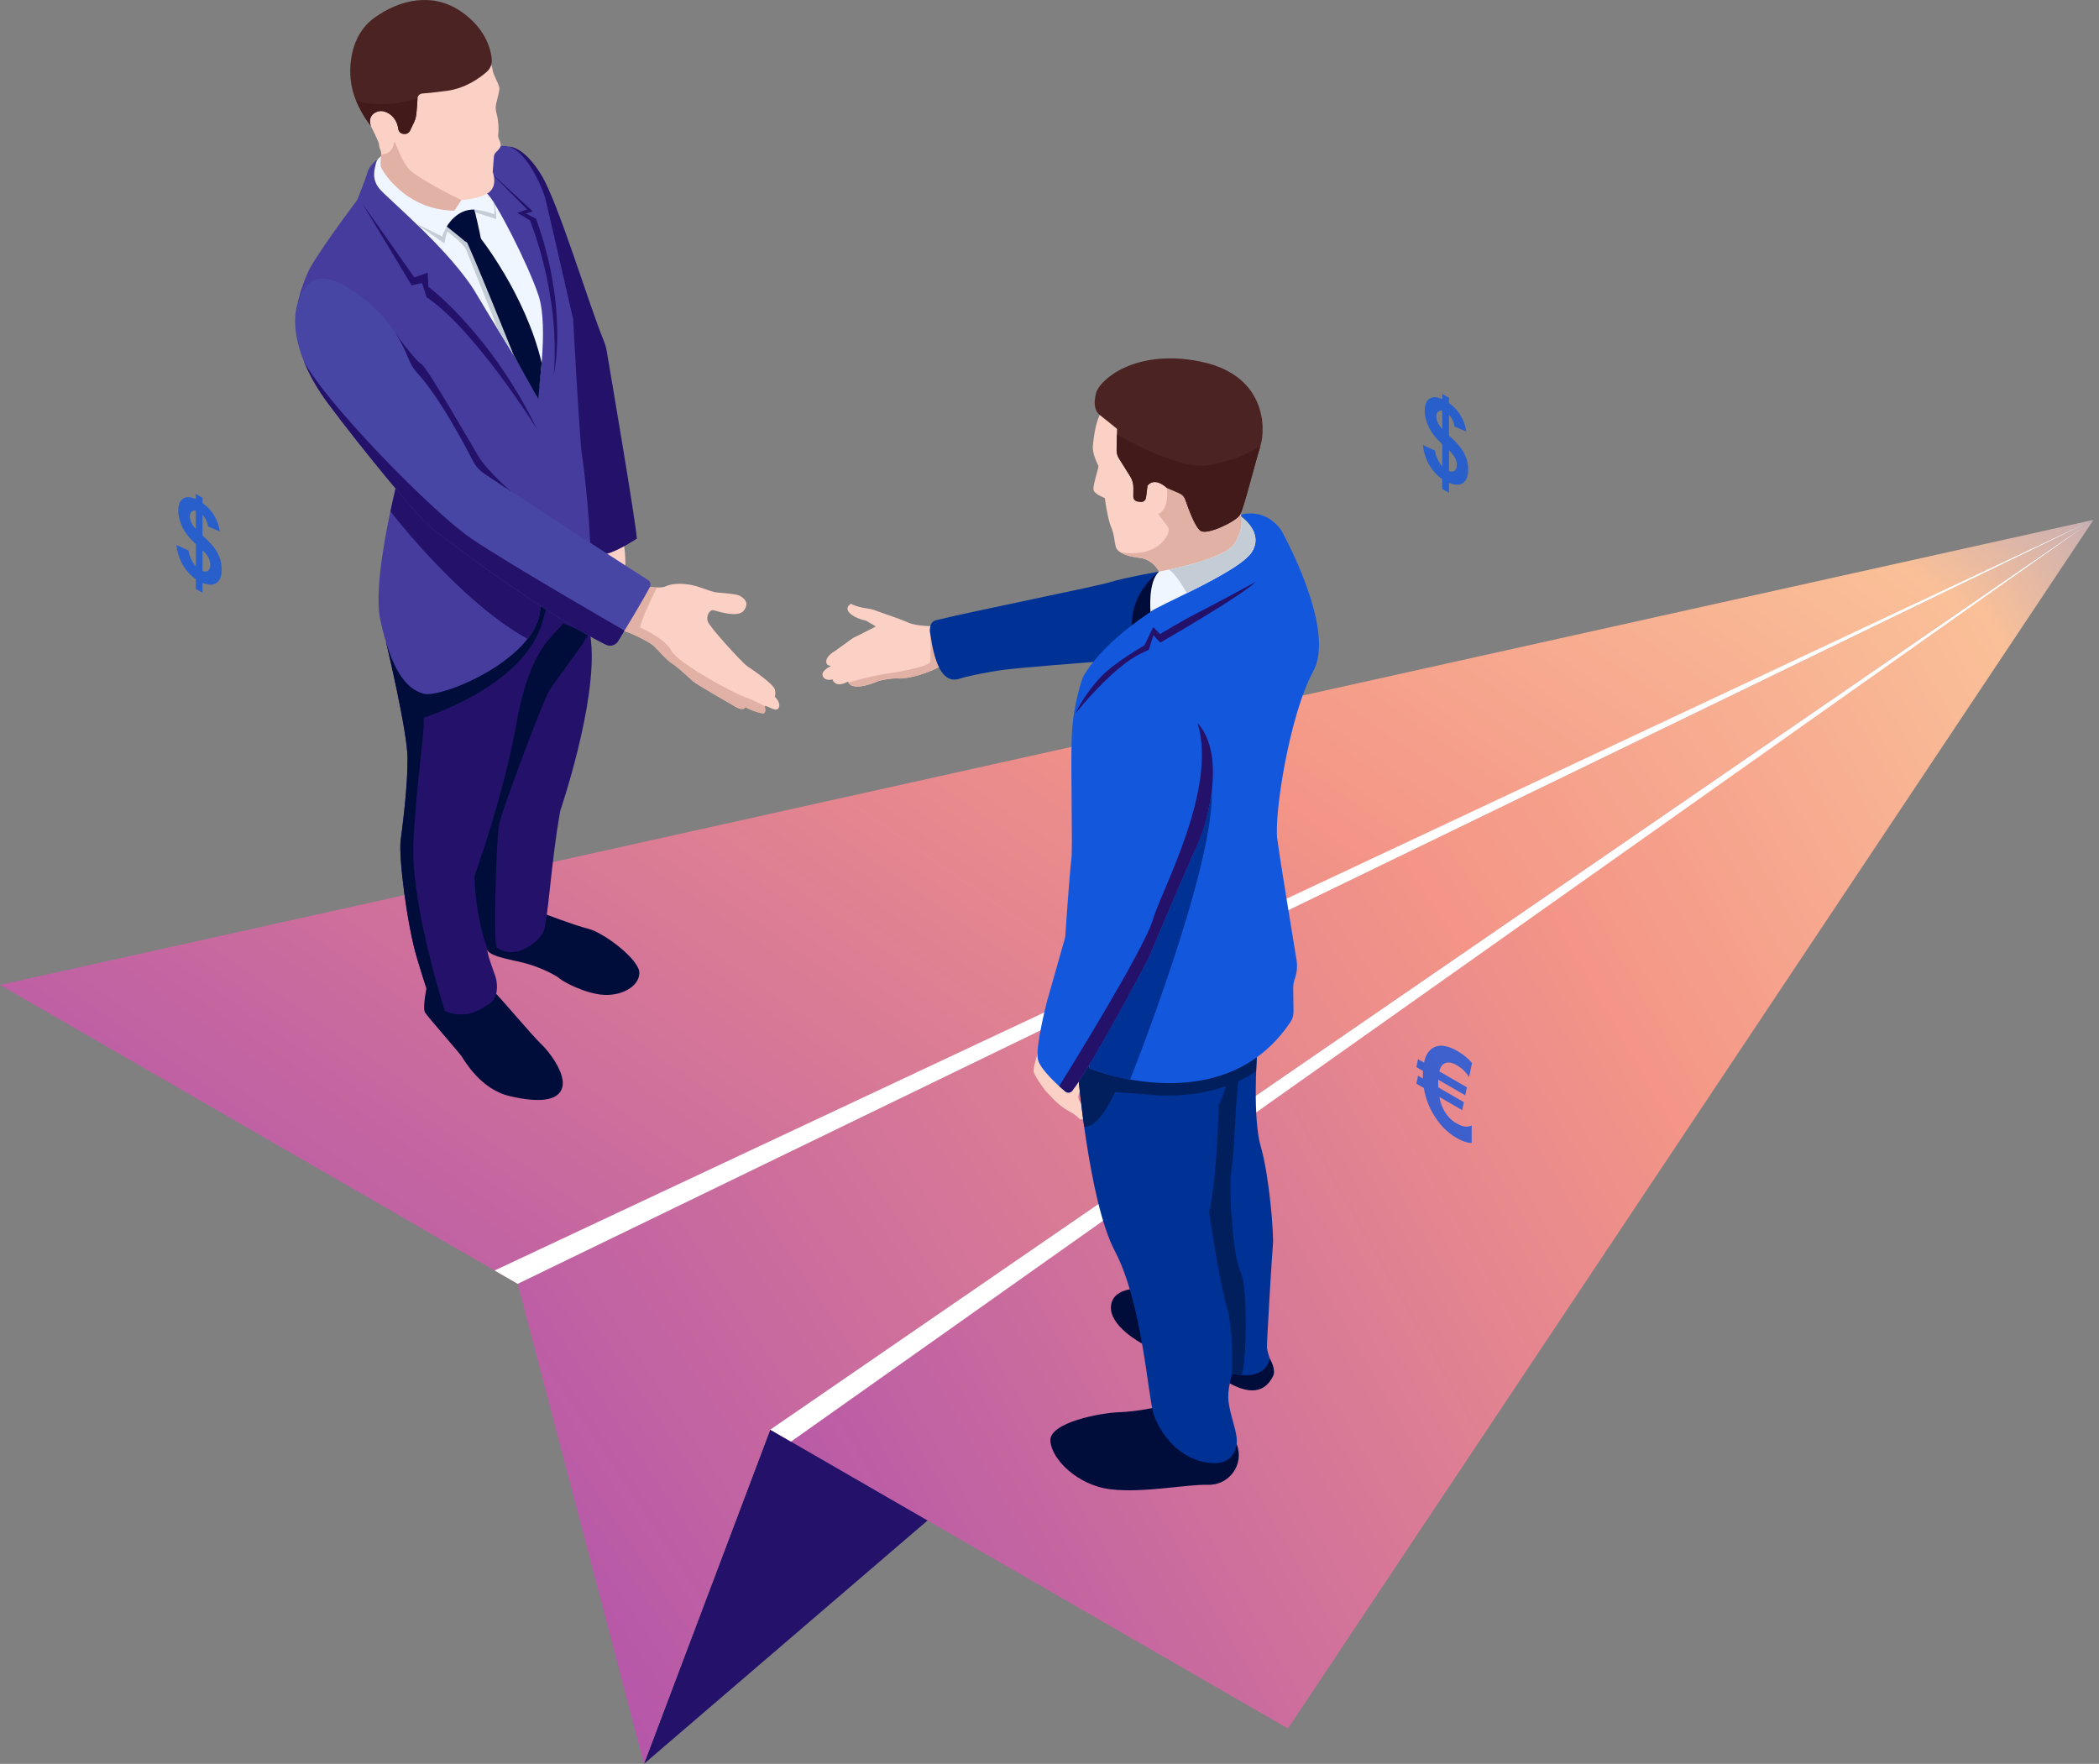 <svg width="357" height="300" viewBox="0 0 357 300" fill="none" xmlns="http://www.w3.org/2000/svg">
<rect x="0" y="0" width="357" height="300" fill="#808080" stroke="none"/>
<path d="M109.526 300L356.063 88.417L131 243.16L109.526 300Z" fill="#24126A"/>
<path d="M356.063 88.417L88.052 218.357L0 167.516L356.063 88.417Z" fill="url(#paint0_linear)"/>
<path d="M356.063 88.417L131 243.16L219.053 293.989L356.063 88.417Z" fill="url(#paint1_linear)"/>
<path d="M131 243.16L356.064 88.417L88.053 218.357L109.527 300L131 243.16Z" fill="url(#paint2_linear)"/>
<path d="M84.124 216.088L356.063 88.417L88.052 218.357L84.124 216.088Z" fill="white"/>
<path d="M131 243.16L356.063 88.417L134.529 245.193L131 243.16Z" fill="white"/>
<path d="M176.642 178.702C176.642 178.702 175.694 181.532 175.781 182.218C175.868 182.904 177.814 185.585 177.951 185.66C178.088 185.747 179.734 187.842 181.592 188.865C183.45 189.875 183.587 190.374 183.762 190.399C183.937 190.424 184.211 190.237 184.211 190.237C184.211 190.237 184.485 188.304 183.675 187.356C182.864 186.421 184.074 185.024 184.074 185.024L181.979 179.55L176.642 178.702Z" fill="#FCD1C5"/>
<path d="M196.781 239.319C196.781 239.319 193.489 240.08 190.322 240.192C187.142 240.304 178.488 241.938 178.65 245.043C178.812 248.161 183.251 252.625 188.875 253.299C194.499 253.972 201.757 252.438 205.436 252.538C209.102 252.638 211.696 249.046 210.324 245.579C208.977 242.138 196.781 239.319 196.781 239.319Z" fill="#000D3B"/>
<path d="M215.959 231.052C215.959 231.052 217.119 232.935 216.508 234.082C215.897 235.23 214.251 238.085 209.163 235.292C204.088 232.511 194.236 228.508 194.236 228.508C194.236 228.508 188.587 225.553 188.961 222.086C189.335 218.632 194.573 219.18 194.573 219.18L215.959 231.052Z" fill="#000D3B"/>
<path d="M159.345 106.524C159.345 106.524 155.991 106.574 154.507 105.9C153.023 105.227 148.733 103.818 148.471 103.681C148.209 103.544 145.84 103.381 144.755 102.683C144.755 102.683 143.545 103.269 144.506 104.254C145.466 105.24 147.274 105.551 147.274 105.551L148.97 106.549C148.97 106.549 145.528 108.32 145.216 108.444C144.905 108.582 142.024 110.776 141.725 110.913C141.438 111.051 140.141 112.048 140.64 112.946C140.64 112.946 140.69 113.146 141.338 113.283C141.338 113.283 139.493 114.118 139.954 115.029C140.415 115.939 141.575 115.54 141.575 115.54C141.575 115.54 142.024 117.174 144.244 115.902C144.244 115.902 144.506 117.922 149.444 115.814C149.444 115.814 151.439 115.291 152.898 115.39C154.357 115.49 158.335 114.467 160.468 112.959C162.587 111.475 159.345 106.524 159.345 106.524Z" fill="#FCD1C5"/>
<path d="M152.885 115.39C154.344 115.49 158.322 114.467 160.454 112.958C161.889 111.948 160.878 109.379 160.08 107.808C159.07 107.322 158.185 106.923 158.185 106.923C158.185 106.923 158.334 111.811 158.222 112.547C158.11 113.283 153.696 114.156 150.852 114.567C148.022 114.979 144.293 116.076 144.293 116.076C144.517 116.525 145.465 117.498 149.431 115.802C149.431 115.814 151.426 115.29 152.885 115.39Z" fill="#E2B1A6"/>
<path d="M198.202 97.022C198.202 97.022 191.219 98.244 188.837 99.004C186.53 99.74 166.515 103.706 159.183 105.489C158.721 105.601 158.36 105.975 158.247 106.461C158.16 106.848 158.098 107.297 158.198 107.684C158.41 108.507 159.108 116.799 163.173 115.44C164.395 115.029 167.987 114.28 170.855 113.906C173.723 113.532 185.956 112.584 185.956 112.584L206.657 100.738L198.202 97.022Z" fill="#003194"/>
<path d="M183.227 181.333C183.227 181.333 185.072 204.179 189.624 212.796C194.225 221.512 195.248 237.362 196.171 240.38C197.106 243.41 200.086 247.762 204.875 248.685C209.676 249.62 210.524 246.465 210.337 244.57C210.137 242.674 208.865 239.607 208.903 237.549C208.928 235.492 209.439 234.531 209.539 233.596C209.539 233.596 215.026 235.192 215.961 231.052C215.961 231.052 215.537 229.843 215.487 229.232C215.425 228.62 216.323 213.556 216.497 211.736C216.672 209.915 215.886 199.989 214.452 195.088C213.031 190.212 213.766 179.824 213.766 179.824L197.879 177.505L183.227 181.333Z" fill="#003194"/>
<path d="M209.001 181.433C209.001 181.433 208.864 184.999 207.28 187.992C207.28 187.992 207.056 200.088 205.659 206.186C205.659 206.186 207.455 218.407 208.652 222.248C209.862 226.114 209.525 233.596 209.525 233.596C209.525 233.596 210.148 233.82 211.046 233.858C211.944 233.895 212.343 219.031 211.009 216.387C209.687 213.756 208.877 202.071 209.488 198.505C210.086 194.951 210.124 184.762 210.859 182.967C211.583 181.171 210.049 180.198 210.049 180.198L209.001 181.433Z" fill="#001F5C"/>
<path d="M197.155 97.209C197.155 97.209 192.378 100.526 192.516 106.362L196.032 105.663C196.02 105.676 195.097 99.191 197.155 97.209Z" fill="#000D3B"/>
<path d="M197.305 186.308C207.843 186.707 213.629 182.193 213.629 182.193C213.679 180.747 213.754 179.799 213.754 179.799L197.867 177.479L183.227 181.32C183.227 181.32 183.588 185.847 184.399 191.621C186.993 191.92 189.636 185.735 189.636 185.735L196.882 186.246C196.882 186.259 186.743 185.909 197.305 186.308Z" fill="#001F5C"/>
<path d="M185.258 181.695C185.258 181.695 208.041 191.035 219.514 173.776C219.838 173.29 220 172.679 220 172.068L219.95 168.003C219.95 167.491 220.037 166.98 220.212 166.494C220.586 165.459 220.698 164.336 220.511 163.239C219.763 158.675 217.706 146.217 217.244 142.738C216.671 138.498 219.339 121.526 223.355 114.181C227.333 106.923 217.942 90.238 217.942 90.238C217.942 90.238 215.623 86.322 210.884 87.569C210.884 87.569 215.311 90.774 212.78 94.041C210.236 97.321 202.804 99.853 202.804 99.853C202.804 99.853 189.011 106.674 184.198 115.141C184.198 115.141 182.527 119.543 182.29 125.142C182.066 130.779 182.477 144.272 182.215 146.142C181.953 148.013 181.031 160.77 181.093 161.356C181.168 161.967 185.258 181.695 185.258 181.695Z" fill="#1357DD"/>
<path d="M192.204 183.627C192.204 183.627 206.47 147.838 206.096 134.669C205.722 121.75 185.719 160.395 185.719 160.395L185.271 181.695C185.258 181.695 189.573 183.291 192.204 183.627Z" fill="#003194"/>
<path d="M185.583 141.017C186.131 138.061 186.468 135.081 186.543 132.1C186.693 126.913 188.314 118.296 197.816 119.929C211.222 122.236 205.099 140.717 203.565 143.922C202.018 147.152 195.896 161.655 195.571 162.478C195.272 163.251 185.732 181.221 182.378 185.51C182.066 185.897 181.542 185.959 181.181 185.648C179.859 184.525 176.903 181.857 176.529 180.186C176.055 178.028 178.101 170.222 178.101 170.222C178.101 170.222 183.612 150.631 184.074 149.721C184.423 149.047 184.697 145.805 185.583 141.017Z" fill="#1357DD"/>
<path d="M197.38 97.632C197.38 97.632 196.345 95.188 193.875 94.889C191.394 94.602 189.997 93.891 189.76 92.969C189.523 92.046 189.536 90.936 188.95 89.564C188.376 88.192 187.915 84.838 187.927 84.751C187.94 84.676 186.057 84.065 185.969 83.242C185.895 82.406 186.917 79.463 186.817 79.226C186.718 78.989 185.72 77.156 185.882 75.747C186.044 74.338 186.256 72.293 187.042 70.559C187.827 68.838 193.302 58.364 206.982 64.075C220.749 69.836 209.95 81.259 211.159 88.791C211.159 88.791 212.356 90.387 210.049 93.031C207.73 95.7 201.171 96.173 197.38 97.632Z" fill="#FCD1C5"/>
<path d="M210.049 93.044C212.356 90.4 211.159 88.804 211.159 88.804C210.997 87.756 211.06 86.634 211.259 85.462L205.822 86.397C205.822 86.397 197.953 79.152 198.44 82.968C198.938 86.808 196.981 87.432 196.981 87.432L198.589 89.54C199.001 90.076 198.739 90.699 198.39 91.285C196.033 95.151 190.509 93.892 190.496 93.892C191.182 94.353 192.304 94.702 193.863 94.877C196.345 95.163 197.367 97.62 197.367 97.62C201.171 96.174 207.73 95.7 210.049 93.044Z" fill="#E2B1A6"/>
<path d="M186.518 66.544C186.518 66.544 185.508 69.35 187.042 70.572C188.588 71.794 189.985 72.942 189.985 72.942L189.922 76.52C189.91 77.032 190.047 77.543 190.321 77.98L192.229 81.022C192.603 81.608 192.79 82.294 192.778 82.993L192.765 84.452C192.765 84.876 193.065 85.237 193.489 85.3L194 85.362C194.449 85.424 194.86 85.088 194.923 84.626L195.172 82.606C195.172 82.606 196.232 80.997 198.452 82.98L200.46 83.841C201.021 84.078 201.457 84.551 201.657 85.137C202.193 86.696 203.34 89.789 204.238 90.313C205.448 91.023 210.236 88.666 210.885 87.594C211.533 86.522 213.291 79.351 214.351 75.922C215.411 72.517 215.025 64.013 204.824 61.644C194.648 59.274 187.977 63.489 186.518 66.544Z" fill="#4C2323"/>
<path d="M210.885 87.594C211.533 86.522 213.292 79.351 214.352 75.922C214.352 75.922 210.349 78.478 205.199 79.164C200.048 79.85 189.96 73.889 189.96 73.889L189.91 76.508C189.897 77.019 190.035 77.531 190.309 77.967L192.217 81.01C192.591 81.596 192.778 82.282 192.766 82.98L192.753 84.439C192.753 84.863 193.052 85.225 193.476 85.287L193.988 85.349C194.437 85.412 194.848 85.075 194.911 84.614L195.16 82.593C195.16 82.593 196.22 80.985 198.44 82.968L201.345 84.215C201.345 84.215 203.016 89.589 204.226 90.3C205.448 91.011 210.224 88.654 210.885 87.594Z" fill="#421A1A"/>
<path d="M211.071 87.931C211.071 87.931 214.975 90.425 212.93 93.842C210.872 97.271 196.406 103.182 195.683 104.08C195.683 104.08 195.209 98.917 197.142 97.209C197.142 97.209 208.178 95.263 209.937 92.495C211.707 89.739 211.071 87.931 211.071 87.931Z" fill="#F0F6FF"/>
<path d="M211.072 87.931C211.072 87.931 211.695 89.739 209.95 92.495C208.615 94.59 201.981 96.211 198.826 96.872C198.826 96.872 199.986 97.545 201.869 100.887C206.321 98.68 211.733 95.837 212.942 93.842C214.988 90.437 211.072 87.931 211.072 87.931Z" fill="#C4CCD6"/>
<path d="M203.664 122.935C207.156 134.196 197.517 151.405 196.083 156.418C194.636 161.481 180.158 184.725 180.146 184.725C180.532 185.087 180.894 185.399 181.181 185.636C181.542 185.947 182.078 185.885 182.378 185.498C185.732 181.209 195.272 163.239 195.571 162.466C195.895 161.643 202.018 147.14 203.565 143.91C204.799 141.354 208.989 128.896 203.664 122.935Z" fill="#24126A"/>
<path d="M213.517 98.992C213.517 98.992 207.057 102.521 203.915 104.117C200.76 105.713 197.318 107.846 197.318 107.846L196.146 106.648L194.649 109.754C194.649 109.754 189.699 112.597 187.354 114.991C185.01 117.398 183.214 120.553 182.965 121.276C182.965 121.276 189.212 113.42 194.088 111.138L195.398 110.502L196.171 108.045L197.331 109.305C197.331 109.305 211.522 101.124 213.517 98.992Z" fill="#24126A"/>
<path opacity="0.8" d="M250.364 180.786L249.862 183.21C249.377 182.374 248.675 181.689 247.739 181.154C246.811 180.619 246.059 180.568 245.482 180.995C245.156 181.237 244.93 181.647 244.788 182.215L249.486 184.932L249.21 186.294L244.613 183.636C244.604 183.787 244.604 183.979 244.604 184.213C244.604 184.439 244.613 184.681 244.621 184.94L248.976 187.456L248.7 188.819L244.805 186.57C244.947 187.348 245.164 188.025 245.465 188.601C246.034 189.705 246.778 190.516 247.689 191.042C248.784 191.678 249.653 191.795 250.305 191.393V194.394C249.561 194.394 248.7 194.102 247.714 193.533C246.05 192.572 244.68 191.126 243.61 189.203C242.882 187.891 242.398 186.503 242.164 185.041L240.901 184.313L241.177 182.951L242.013 183.436C242.005 183.277 242.005 183.11 242.005 182.934C242.005 182.633 242.013 182.374 242.021 182.148L240.901 181.505L241.177 180.142L242.197 180.727C242.439 179.565 242.916 178.746 243.626 178.286C244.705 177.584 246.117 177.743 247.873 178.755C248.826 179.298 249.653 179.975 250.364 180.786Z" fill="#1357DD"/>
<path opacity="0.8" d="M33.31 96.338V92.551C32.282 91.623 31.53 90.679 31.045 89.718C30.568 88.756 30.326 87.787 30.326 86.817C30.326 85.831 30.602 85.153 31.137 84.802C31.68 84.443 32.399 84.477 33.302 84.894V84L34.447 84.66V85.555C35.283 86.148 35.943 86.859 36.436 87.686C36.93 88.514 37.247 89.417 37.381 90.395L35.392 89.542C35.275 88.765 34.957 88.096 34.447 87.553V91.08C35.709 92.2 36.562 93.203 37.022 94.089C37.481 94.975 37.707 95.903 37.707 96.881C37.707 97.968 37.423 98.72 36.846 99.138C36.269 99.556 35.475 99.548 34.447 99.13V100.818L33.302 100.158V98.511C32.391 97.859 31.655 97.048 31.087 96.07C30.518 95.092 30.159 93.964 30 92.693L32.056 93.629C32.14 94.156 32.299 94.666 32.533 95.151C32.767 95.619 33.026 96.02 33.31 96.338ZM33.31 86.859C33.001 86.8 32.75 86.859 32.566 87.043C32.382 87.227 32.29 87.494 32.29 87.837C32.29 88.154 32.374 88.497 32.541 88.873C32.708 89.241 32.959 89.609 33.302 89.977V86.859H33.31ZM34.447 97.124C34.84 97.266 35.157 97.241 35.408 97.048C35.651 96.856 35.776 96.538 35.776 96.087C35.776 95.686 35.676 95.276 35.467 94.867C35.258 94.457 34.923 94.031 34.447 93.605V97.124Z" fill="#1357DD"/>
<path opacity="0.8" d="M245.31 79.338V75.551C244.282 74.623 243.53 73.679 243.045 72.718C242.568 71.756 242.326 70.787 242.326 69.817C242.326 68.831 242.602 68.153 243.137 67.802C243.68 67.443 244.399 67.477 245.302 67.894V67L246.447 67.66V68.555C247.283 69.148 247.943 69.859 248.436 70.686C248.93 71.514 249.247 72.417 249.381 73.395L247.392 72.542C247.275 71.765 246.957 71.096 246.447 70.553V74.08C247.709 75.2 248.562 76.203 249.022 77.089C249.481 77.975 249.707 78.903 249.707 79.881C249.707 80.968 249.423 81.72 248.846 82.138C248.269 82.556 247.475 82.548 246.447 82.13V83.818L245.302 83.158V81.511C244.391 80.859 243.655 80.048 243.087 79.07C242.518 78.092 242.159 76.964 242 75.693L244.056 76.629C244.14 77.156 244.299 77.666 244.533 78.151C244.767 78.619 245.026 79.02 245.31 79.338ZM245.31 69.859C245.001 69.8 244.75 69.859 244.566 70.043C244.382 70.227 244.29 70.494 244.29 70.837C244.29 71.154 244.374 71.497 244.541 71.873C244.708 72.241 244.959 72.609 245.302 72.977V69.859H245.31ZM246.447 80.124C246.84 80.266 247.157 80.241 247.408 80.048C247.651 79.856 247.776 79.538 247.776 79.087C247.776 78.686 247.676 78.276 247.467 77.867C247.258 77.457 246.923 77.031 246.447 76.605V80.124Z" fill="#1357DD"/>
<path d="M109.95 99.752C109.95 99.752 112.357 100.164 113.242 99.715C114.128 99.266 116.422 98.966 119.091 99.914C121.759 100.862 121.535 100.725 122.595 100.825C123.642 100.924 125.363 101.037 125.912 101.386C126.473 101.735 127.521 102.408 126.548 103.805C125.563 105.202 121.909 103.892 121.31 103.78C120.712 103.668 120.063 104.728 120.363 105.675C120.662 106.623 126.186 112.671 127.047 113.27C127.92 113.868 131.648 116.362 131.81 117.348C131.972 118.333 131.76 118.47 131.76 118.47C131.76 118.47 132.845 119.455 132.459 120.365C132.072 121.276 130.376 119.879 130.065 120.091C130.065 120.091 130.339 121.101 129.927 121.288C129.516 121.475 127.097 120.54 126.797 120.241C126.797 120.241 126.51 121.026 125.139 120.216C123.755 119.405 118.455 116.4 117.844 115.826C117.22 115.253 115.138 113.332 114.277 112.808C113.417 112.297 111.933 110.539 111.197 109.853C110.461 109.167 107.169 107.496 105.91 107.259C104.638 107.035 109.95 99.752 109.95 99.752Z" fill="#FCD1C5"/>
<path d="M114.178 110.664C112.955 108.444 108.878 106.723 108.878 106.723C109.152 104.915 111.758 99.915 111.758 99.915C110.848 99.902 109.95 99.752 109.95 99.752C109.95 99.752 104.638 107.035 105.897 107.272C107.157 107.509 110.436 109.18 111.185 109.866C111.92 110.552 113.404 112.31 114.265 112.821C115.125 113.333 117.208 115.265 117.831 115.839C118.455 116.413 123.755 119.418 125.126 120.229C126.511 121.039 126.785 120.254 126.785 120.254C127.072 120.54 129.503 121.488 129.915 121.301C130.326 121.114 130.052 120.104 130.052 120.104C130.052 120.104 128.356 119.144 126.598 118.52C124.852 117.897 115.4 112.896 114.178 110.664Z" fill="#E2B1A6"/>
<path d="M105.985 91.734C105.985 91.734 106.508 94.452 106.321 96.66C106.134 98.879 101.695 95.974 101.857 95.6C102.019 95.213 103.964 91.883 103.964 91.883L105.985 91.734Z" fill="#FCD1C5"/>
<path d="M86.606 24.943C86.606 24.943 89.076 24.831 92.068 29.757C94.962 34.495 100.037 51.467 102.693 57.977C102.93 58.55 103.105 59.149 103.204 59.773C104.065 64.848 108.13 88.728 108.317 91.609C108.317 91.609 105.225 93.667 103.242 94.178L98.877 92.731L94.575 49.435L87.617 26.552L86.606 24.943Z" fill="#24126A"/>
<path d="M72.653 167.403C72.653 167.403 71.817 171.406 72.279 172.179C72.74 172.953 77.94 178.839 78.489 179.637C79.037 180.422 81.719 185.248 86.657 186.42C91.595 187.593 94.962 187.293 95.623 184.974C96.296 182.654 93.391 178.814 92.044 177.579C90.71 176.345 85.061 169.635 84.038 168.663C83.003 167.69 81.519 167.54 81.519 167.54L75.084 168.663L72.653 167.403Z" fill="#000D3B"/>
<path d="M92.604 155.42C92.604 155.42 97.529 157.328 100.098 157.976C102.68 158.625 108.815 163.214 108.74 165.521C108.678 167.828 105.648 169.424 102.58 169.2C99.512 168.975 95.859 167.017 95.272 166.494C94.674 165.97 92.579 164.823 90.06 164.037C87.553 163.251 83.501 162.865 82.827 161.53C82.166 160.196 82.066 157.428 82.066 157.428L92.604 155.42Z" fill="#000D3B"/>
<path d="M81.493 154.584C81.53 154.347 81.704 153.948 81.729 153.786C81.954 152.564 81.742 147.613 81.742 147.613L80.657 149.097C80.657 149.097 81.418 154.06 82.902 161.804C83.276 163.774 84.311 165.795 84.46 166.917C84.909 170.234 82.939 170.883 82.939 170.883C78.936 173.9 75.519 172.08 74.285 171.107C73.063 170.134 72.639 168.588 70.93 163.001C69.234 157.452 67.763 145.73 68.137 142.949C68.461 140.492 69.359 133.621 69.309 128.908C69.259 124.219 65.655 109.23 65.655 109.23L80.57 106.336L90.758 101.062L98.527 102.234C98.527 102.234 99.512 98.954 100.535 109.167C101.57 119.53 95.297 137.874 95.297 137.874C93.638 146.952 93.215 157.402 92.279 158.811C91.332 160.233 87.628 163.575 84.186 160.969C83.55 160.495 82.839 159.996 82.453 159.485L81.493 154.584Z" fill="#24126A"/>
<path d="M80.658 149.097C80.658 149.097 85.559 135.741 87.891 122.797C90.173 110.078 94.139 108.294 95.785 106.012C95.785 106.012 98.266 107.147 99.576 107.371C99.738 107.396 99.875 107.409 100 107.409C101.097 107.371 94.513 115.564 93.328 117.659C92.143 119.767 85.347 137.786 84.873 140.28C84.399 142.775 83.913 160.158 84.462 161.156C85.01 162.153 82.579 160.407 82.579 160.407C82.579 160.407 81.07 156.567 80.658 149.097Z" fill="#000D3B"/>
<path d="M93.39 101.448L90.772 101.049L80.583 106.324L65.669 109.217C65.669 109.217 69.273 124.207 69.323 128.895C69.373 133.609 68.475 140.48 68.15 142.937C67.789 145.693 69.26 157.452 70.944 162.989C71.68 165.408 72.178 167.079 72.602 168.264C73.276 171.419 75.658 171.93 75.658 171.93C75.658 171.93 69.809 153.811 70.32 143.224C70.832 132.774 72.328 124.082 72.054 122.062C72.054 122.062 89.038 116.837 92.231 105.875C92.729 104.167 93.103 102.695 93.39 101.448Z" fill="#000D3B"/>
<path d="M63.961 27.275C63.961 27.275 62.751 28.285 62.49 29.333C62.228 30.368 60.731 34.047 60.731 34.047C60.731 34.047 53.623 43.474 52.351 46.355C51.067 49.26 50.655 51.418 50.655 51.418L69.46 74.575C69.46 74.575 62.876 97.283 64.709 105.563C66.567 113.944 68.987 117.061 71.942 117.971C74.91 118.882 90.722 112.372 91.82 104.08C92.904 95.887 92.456 94.839 92.456 94.839C92.456 94.839 99.838 96.809 100.312 94.926C100.773 93.043 99.377 79.513 99.002 77.58C98.628 75.647 97.481 54.298 97.481 54.298C97.481 54.298 92.979 34.595 92.718 33.635C92.456 32.662 89.662 25.267 86.071 24.843C82.479 24.432 77.99 30.143 77.99 30.143L63.961 27.275Z" fill="#453C9E"/>
<path d="M64.808 26.564C64.808 26.564 64.059 27.063 63.91 27.886C63.748 28.709 63.136 30.331 64.471 32.026C65.818 33.722 76.642 42.564 81.031 49.996C85.458 57.503 90.945 65.883 91.407 67.617C91.407 67.617 93.402 55.72 91.594 50.258C89.798 44.833 84.062 33.76 82.84 32.937C81.63 32.114 74.173 31.415 74.173 31.415L64.808 26.564Z" fill="#F0F6FF"/>
<path d="M75.995 38.523C75.995 38.523 75.409 39.496 75.234 40.244C75.234 40.244 72.091 38.635 70.769 38.049L75.596 41.404C75.596 41.404 75.882 39.645 76.119 39.384C76.119 39.384 78.875 41.491 79.262 42.426C79.648 43.362 84.749 56.169 84.749 56.169L87.43 60.546L88.116 59.486L83.739 47.564C83.739 47.564 81.269 43.811 81.245 43.723C81.207 43.636 79.536 39.608 79.536 39.608L75.995 38.523Z" fill="#C4CCD6"/>
<path d="M75.993 38.523C75.993 38.523 77.602 35.531 80.695 35.643C80.695 35.643 81.58 39.334 81.842 40.843C81.842 40.843 79.847 41.703 79.036 41.005C78.225 40.294 75.993 38.523 75.993 38.523Z" fill="#000D3B"/>
<path d="M81.369 40.032C81.369 40.032 89.337 49.859 92.13 61.73L91.544 67.853L87.354 60.371C87.354 60.371 80.483 43.2 78.887 40.057C77.291 36.94 81.369 40.032 81.369 40.032Z" fill="#000D3B"/>
<path d="M68.163 79.476C67.627 81.571 67.003 84.189 66.417 86.983C66.417 86.995 78.226 102.396 89.749 108.668C90.871 107.234 91.644 105.688 91.856 104.079C92.43 99.74 92.58 97.42 92.58 96.186L79.186 86.022L68.163 79.476Z" fill="#24126A"/>
<path d="M67.353 56.842C67.353 56.842 70.769 61.493 71.667 61.917C72.578 62.341 79.96 75.273 81.444 77.717C82.94 80.161 86.918 83.591 86.918 83.591L83.165 83.952L68.475 64.237L67.353 56.842Z" fill="#24126A"/>
<path d="M69.447 60.945C67.963 57.216 65.644 53.949 62.663 51.455C59.271 48.612 54.819 45.843 52.463 48.337C48.322 52.714 50.081 60.957 55.842 68.676C61.666 76.483 70.844 87.594 73.001 89.464C75.084 91.26 92.879 104.641 103.079 109.654C103.84 110.028 104.725 109.741 105.174 108.993C106.584 106.673 109.502 101.822 110.537 99.84C110.749 99.428 110.624 98.917 110.25 98.68C106.521 96.285 87.903 84.314 82.391 80.585C81.543 80.012 80.857 79.239 80.383 78.303C78.775 75.161 74.622 67.417 70.981 63.464C70.332 62.765 69.834 61.917 69.472 61.02C69.46 60.995 69.447 60.97 69.447 60.945Z" fill="#4846A5"/>
<path d="M83.14 29.034L89.649 35.618L87.966 36.204L90.111 37.451C90.111 37.451 95.323 49.759 94.188 63.701C94.188 63.701 96.77 52.74 91.171 37.189L89.437 36.316L90.609 35.942L83.14 29.034Z" fill="#24126A"/>
<path d="M64.671 25.442C64.784 25.691 64.859 25.978 64.834 26.252C64.784 26.838 64.721 27.824 64.771 28.248C64.846 28.859 68.936 35.742 77.279 35.805C77.279 35.805 78.277 34.308 78.476 34.021C78.476 34.021 81.856 33.859 83.265 32.637C84.674 31.403 83.801 29.258 83.801 29.258L84.001 26.676C84.025 26.365 84.163 26.078 84.387 25.866C84.686 25.579 85.073 25.168 85.148 24.868C85.222 24.556 85.023 24.02 84.861 23.659C84.749 23.409 84.699 23.147 84.736 22.873C84.811 22.225 84.873 20.828 84.412 19.107C84.275 18.608 84.275 18.084 84.4 17.586C84.612 16.763 84.898 15.553 84.936 15.117C84.986 14.443 83.838 12.647 83.788 11.937C83.739 11.213 82.753 8.819 82.753 8.819C82.753 8.819 76.543 -2.704 66.53 2.285C56.441 7.31 61.704 18.097 62.951 21.152C62.951 21.152 64.16 23.634 64.372 24.195C64.547 24.656 64.422 24.906 64.671 25.442Z" fill="#FCD1C5"/>
<path d="M83.638 10.041C83.725 10.852 83.414 11.662 82.803 12.199C81.593 13.271 79.174 15.029 75.981 15.453C73.737 15.753 72.502 15.865 71.841 15.902C71.392 15.927 71.031 16.289 71.006 16.75C70.956 17.586 70.881 18.858 70.756 19.718C70.706 20.067 70.607 20.392 70.457 20.703L69.746 22.212C69.572 22.586 69.185 22.811 68.773 22.786L68.611 22.773C68.162 22.736 67.801 22.387 67.739 21.938L67.726 21.875C67.564 20.691 66.878 19.643 65.818 19.145C65.282 18.895 64.683 18.783 64.072 19.032C62.351 19.743 63.062 21.414 63.062 21.414C63.062 21.414 60.967 18.895 60.019 15.553C59.084 12.223 59.296 6.188 63.661 3.033C68 -0.11 73.674 -1.382 78.513 2.023C82.516 4.816 83.451 8.208 83.638 10.041Z" fill="#4C2323"/>
<path d="M67.128 24.157C66.903 23.896 67.19 26.19 64.821 26.265C64.771 26.851 64.709 27.836 64.759 28.26C64.833 28.871 68.924 35.755 77.266 35.817C77.266 35.817 78.264 34.321 78.463 34.034C78.463 34.034 70.807 30.318 69.447 28.622C68.101 26.926 67.352 24.419 67.128 24.157Z" fill="#E2B1A6"/>
<path d="M80.695 35.642C80.695 35.642 82.965 35.904 84.025 36.465C84.025 36.465 84.324 35.293 83.726 34.009C83.726 34.009 84.399 34.557 84.399 37.264C84.399 37.264 81.069 36.179 80.808 36.104L80.695 35.642Z" fill="#C4CCD6"/>
<path d="M106.072 107.16C106.072 107.16 86.743 96.049 80.197 91.622C73.687 87.22 55.381 68.539 51.64 61.356C52.6 63.763 54.022 66.245 55.83 68.677C61.653 76.483 70.831 87.594 72.989 89.464C75.071 91.26 92.866 104.641 103.067 109.654C103.828 110.028 104.713 109.741 105.162 108.993C105.436 108.544 105.761 107.995 106.122 107.397C106.097 107.247 106.072 107.16 106.072 107.16Z" fill="#24126A"/>
<path d="M61.641 34.632L70.47 47.19L72.739 46.379L72.864 48.774C72.864 48.774 83.426 56.642 91.332 72.991C91.332 72.991 80.87 56.156 72.552 50.544L71.791 48.138L70.021 48.549L61.641 34.632Z" fill="#24126A"/>
<path d="M60.842 17.162C60.742 17.125 60.655 17.1 60.567 17.075C61.602 19.631 63.074 21.402 63.074 21.402C63.074 21.402 62.363 19.731 64.084 19.02C64.683 18.771 65.294 18.883 65.83 19.133C66.89 19.631 67.576 20.691 67.738 21.864L67.75 21.926C67.813 22.387 68.174 22.736 68.623 22.761L68.785 22.774C69.184 22.811 69.571 22.574 69.758 22.2L70.469 20.691C70.618 20.38 70.718 20.043 70.768 19.706C70.893 18.846 70.968 17.574 71.017 16.738C71.005 16.751 65.119 18.659 60.842 17.162Z" fill="#421A1A"/>
<defs>
<linearGradient id="paint0_linear" x1="475.716" y1="93.295" x2="-38.03" y2="828.991" gradientUnits="userSpaceOnUse">
<stop offset="0.005" stop-color="#5288F4"/>
<stop offset="0.1" stop-color="#FAC098"/>
<stop offset="0.202" stop-color="#F49587"/>
<stop offset="0.464" stop-color="#A142B5"/>
<stop offset="0.596" stop-color="#7C1DC9"/>
<stop offset="0.635" stop-color="#7926CB"/>
<stop offset="0.697" stop-color="#703ED1"/>
<stop offset="0.776" stop-color="#6165DB"/>
<stop offset="0.869" stop-color="#4C9CE9"/>
<stop offset="0.971" stop-color="#32E1FA"/>
<stop offset="1" stop-color="#2AF6FF"/>
</linearGradient>
<linearGradient id="paint1_linear" x1="431.694" y1="96.135" x2="-314.649" y2="523.151" gradientUnits="userSpaceOnUse">
<stop offset="0.005" stop-color="#5288F4"/>
<stop offset="0.1" stop-color="#FAC098"/>
<stop offset="0.202" stop-color="#F49587"/>
<stop offset="0.464" stop-color="#A142B5"/>
<stop offset="0.596" stop-color="#7C1DC9"/>
<stop offset="0.635" stop-color="#7926CB"/>
<stop offset="0.697" stop-color="#703ED1"/>
<stop offset="0.776" stop-color="#6165DB"/>
<stop offset="0.869" stop-color="#4C9CE9"/>
<stop offset="0.971" stop-color="#32E1FA"/>
<stop offset="1" stop-color="#2AF6FF"/>
</linearGradient>
<linearGradient id="paint2_linear" x1="446.126" y1="96.361" x2="-374.133" y2="639.347" gradientUnits="userSpaceOnUse">
<stop offset="0.005" stop-color="#5288F4"/>
<stop offset="0.1" stop-color="#FAC098"/>
<stop offset="0.202" stop-color="#F49587"/>
<stop offset="0.464" stop-color="#A142B5"/>
<stop offset="0.596" stop-color="#7C1DC9"/>
<stop offset="0.635" stop-color="#7926CB"/>
<stop offset="0.697" stop-color="#703ED1"/>
<stop offset="0.776" stop-color="#6165DB"/>
<stop offset="0.869" stop-color="#4C9CE9"/>
<stop offset="0.971" stop-color="#32E1FA"/>
<stop offset="1" stop-color="#2AF6FF"/>
</linearGradient>
</defs>
</svg>
